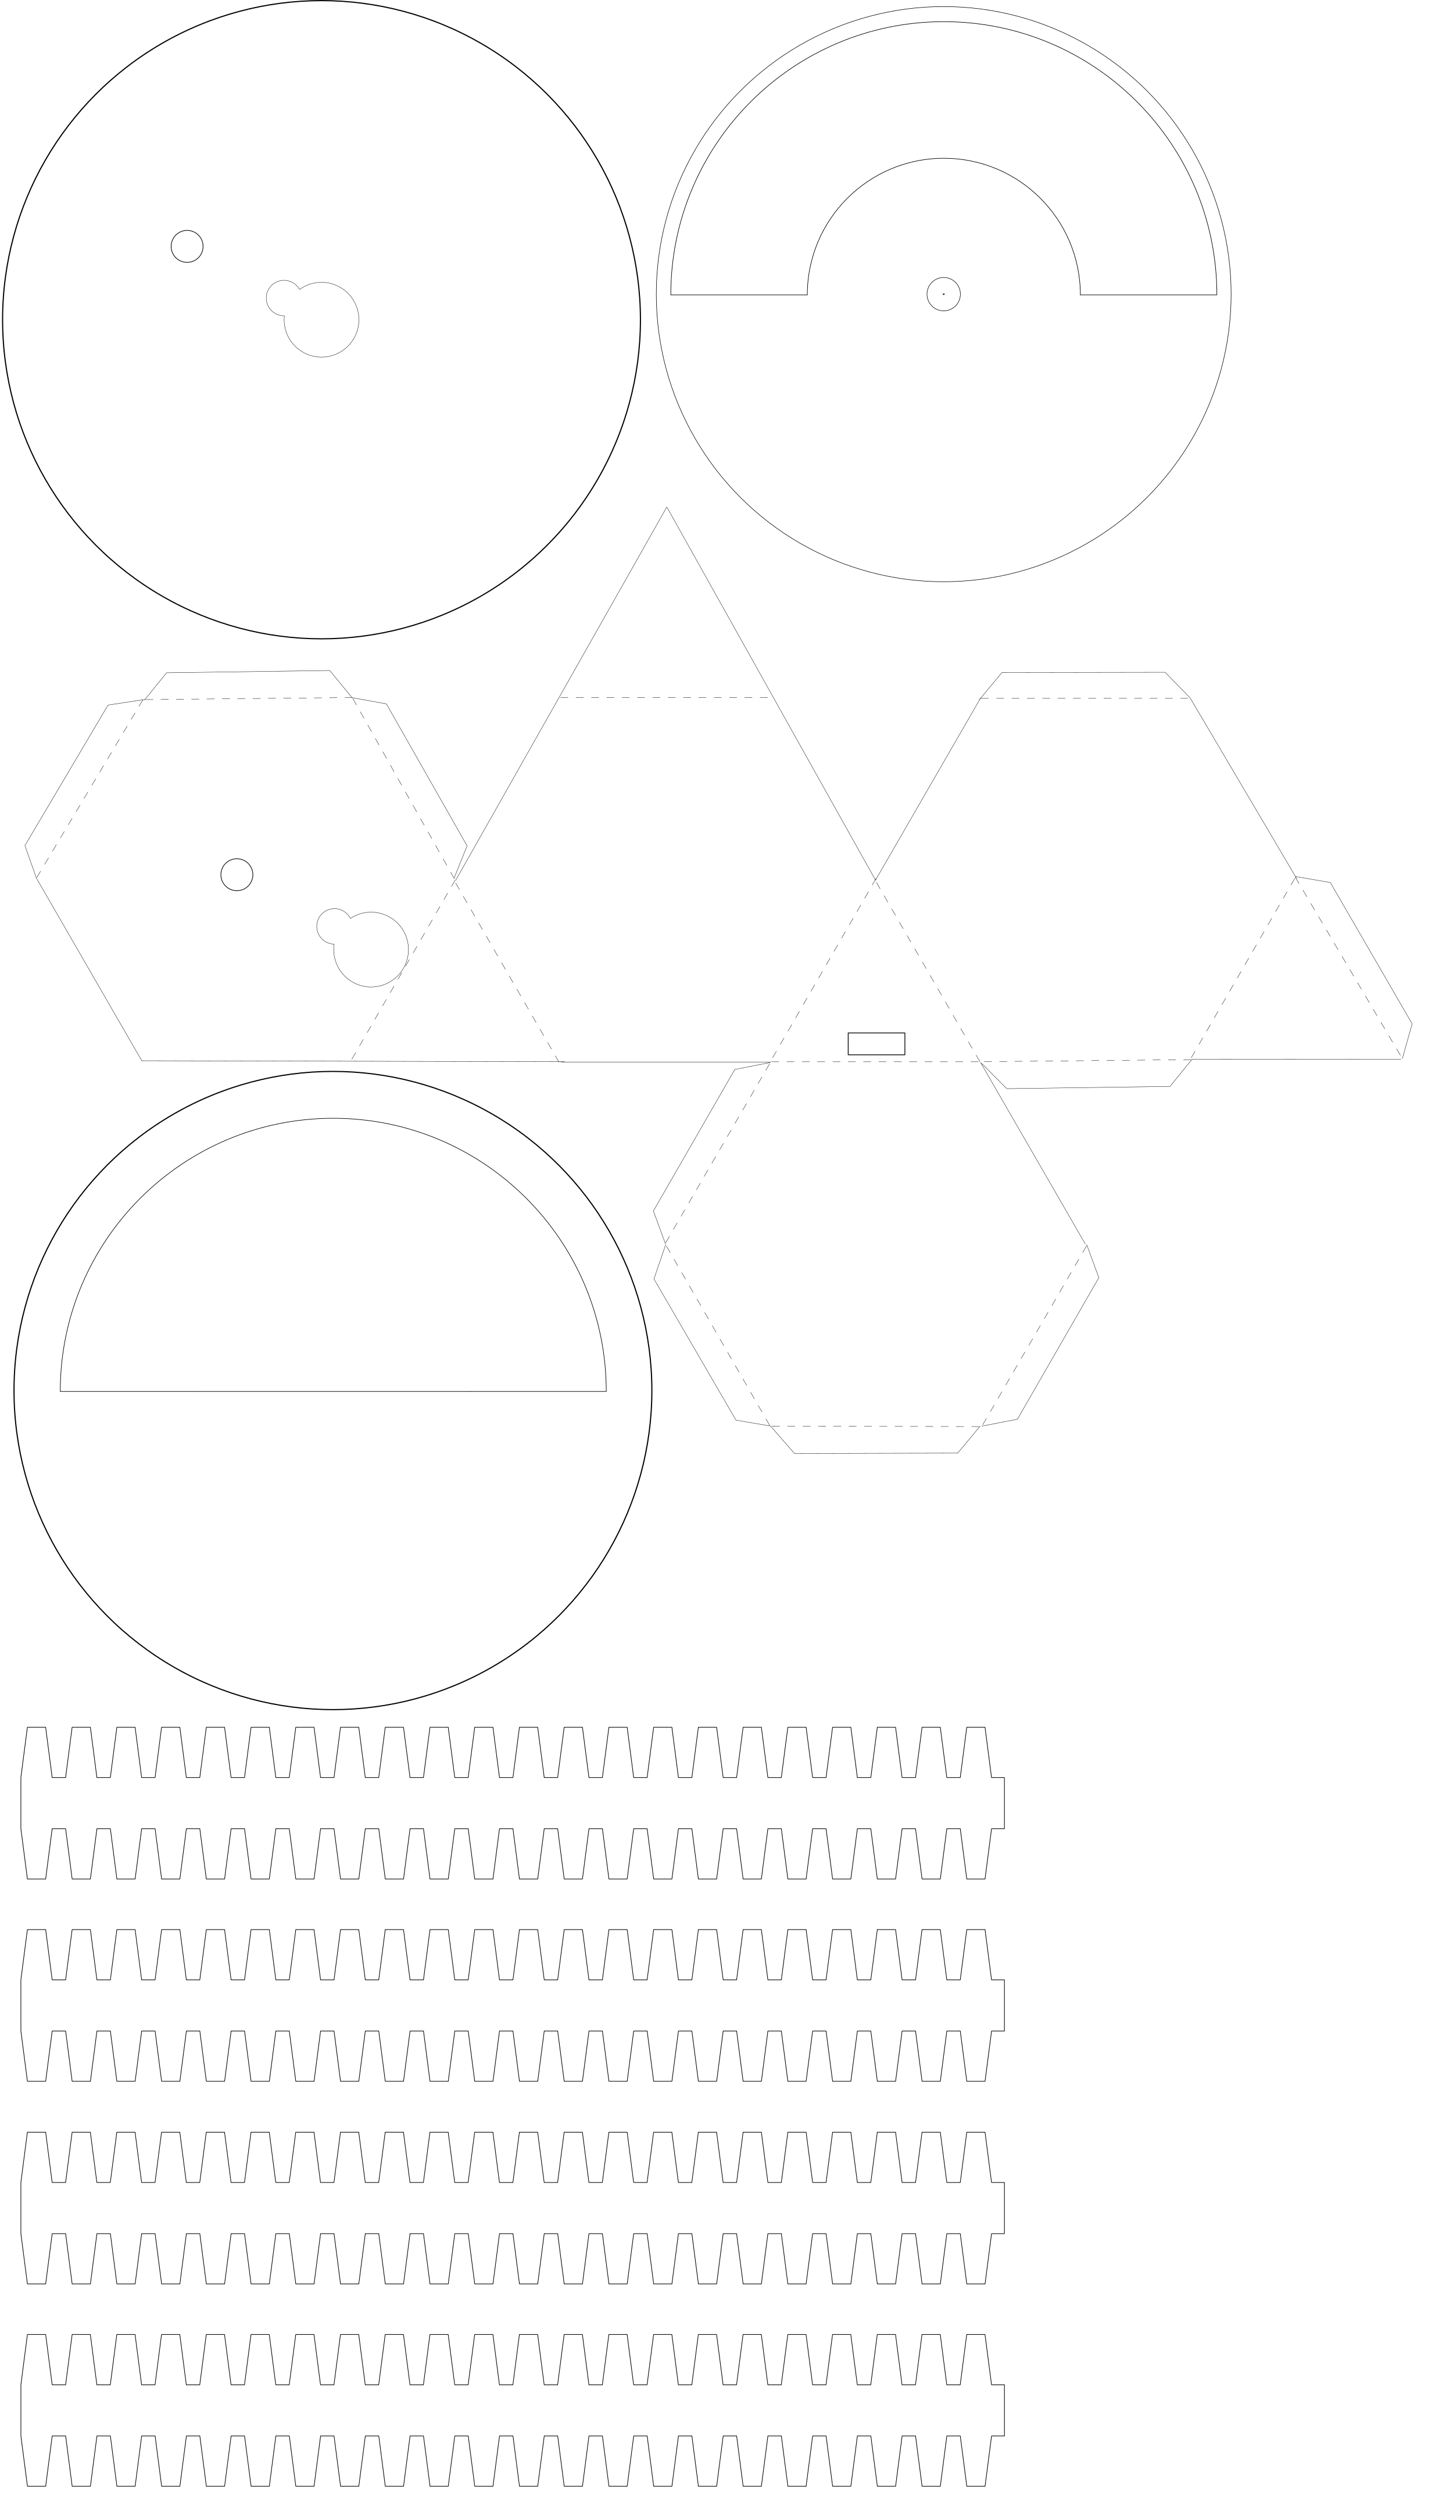 <?xml version="1.0" encoding="UTF-8" standalone="no"?>
<!-- Created with Inkscape (http://www.inkscape.org/) -->

<svg
   width="227.391mm"
   height="391.035mm"
   viewBox="0 0 227.391 391.035"
   version="1.1"
   id="svg5"
   inkscape:version="1.1.1 (c3084ef, 2021-09-22)"
   sodipodi:docname="picoCountdowner_dis.svg"
   xmlns:inkscape="http://www.inkscape.org/namespaces/inkscape"
   xmlns:sodipodi="http://sodipodi.sourceforge.net/DTD/sodipodi-0.dtd"
   xmlns="http://www.w3.org/2000/svg"
   xmlns:svg="http://www.w3.org/2000/svg">
  <sodipodi:namedview
     id="namedview7"
     pagecolor="#ffffff"
     bordercolor="#666666"
     borderopacity="1.0"
     inkscape:pageshadow="2"
     inkscape:pageopacity="0.0"
     inkscape:pagecheckerboard="0"
     inkscape:document-units="mm"
     showgrid="false"
     inkscape:zoom="2.5954585"
     inkscape:cx="525.53335"
     inkscape:cy="628.598"
     inkscape:window-width="1409"
     inkscape:window-height="847"
     inkscape:window-x="0"
     inkscape:window-y="25"
     inkscape:window-maximized="0"
     inkscape:current-layer="layer2"
     fit-margin-top="0"
     fit-margin-left="0"
     fit-margin-right="0"
     fit-margin-bottom="0" />
  <defs
     id="defs2" />
  <g
     inkscape:groupmode="layer"
     id="layer2"
     inkscape:label="disc0"
     style="display:inline"
     transform="translate(0.308)">
    <g
       id="g5881">
      <path
         style="fill:none;stroke:#050000;stroke-width:0.05;stroke-dasharray:1.2, 1.2;stroke-dashoffset:0"
         d="m 202.319,137.389 -16.422,28.444"
         id="path2758" />
      <g
         id="g3685"
         transform="rotate(-90,79.521,159.576)">
        <path
           d="m 73.362,266.153 -0.323,-33.04"
           style="fill:none;stroke:#050000;stroke-width:0.05;stroke-dasharray:1.2, 1.2;stroke-dashoffset:0"
           id="path2795-6"
           inkscape:transform-center-x="4.7334436"
           inkscape:transform-center-y="-0.00012038573"
           sodipodi:nodetypes="cc" />
      </g>
      <path
         style="fill:none;stroke:#050000;stroke-width:0.05;stroke-dasharray:1.2, 1.2;stroke-dashoffset:0"
         d="m 5.445,137.262 16.943,-28.367"
         id="path2795-6-2" />
      <g
         id="g3427"
         transform="rotate(-90,95.886,143.156)">
        <path
           d="m 129.619,69.728 0.332,33.04"
           style="fill:none;stroke:#050000;stroke-width:0.05;stroke-dasharray:1.2, 1.2;stroke-dashoffset:0"
           id="path2795-6-2-8"
           inkscape:transform-center-x="-0.018915996"
           inkscape:transform-center-y="16.989522"
           sodipodi:nodetypes="cc" />
      </g>
      <g
         id="g3427-4"
         transform="rotate(-149.271,133.867,135.598)"
         inkscape:transform-center-x="-14.369799"
         inkscape:transform-center-y="7.3501659">
        <path
           d="m 129.619,69.728 0.332,33.04"
           style="fill:none;stroke:#050000;stroke-width:0.05;stroke-dasharray:1.2, 1.2;stroke-dashoffset:0"
           id="path2795-6-2-8-3"
           inkscape:transform-center-x="-0.018915996"
           inkscape:transform-center-y="16.989522"
           sodipodi:nodetypes="cc" />
      </g>
      <g
         id="g3427-4-9"
         transform="rotate(30.729,-78.007,205.305)"
         inkscape:transform-center-x="14.369801"
         inkscape:transform-center-y="-7.3501699">
        <path
           d="m 129.619,69.728 0.332,33.04"
           style="fill:none;stroke:#050000;stroke-width:0.05;stroke-dasharray:1.2, 1.2;stroke-dashoffset:0"
           id="path2795-6-2-8-3-4"
           inkscape:transform-center-x="-0.018915996"
           inkscape:transform-center-y="16.989522"
           sodipodi:nodetypes="cc" />
      </g>
      <g
         id="g3427-4-46"
         transform="rotate(150.631,104.808,145.096)"
         inkscape:transform-center-x="14.021488"
         inkscape:transform-center-y="7.2869618">
        <path
           d="m 129.619,69.728 0.332,33.04"
           style="fill:none;stroke:#050000;stroke-width:0.05;stroke-dasharray:1.2, 1.2;stroke-dashoffset:0"
           id="path2795-6-2-8-3-89"
           inkscape:transform-center-x="-0.018915996"
           inkscape:transform-center-y="16.989522"
           sodipodi:nodetypes="cc" />
      </g>
      <g
         id="g3427-4-4"
         transform="rotate(90.661,65.454,157.946)"
         inkscape:transform-center-x="2.069963"
         inkscape:transform-center-y="16.163603">
        <path
           d="m 129.619,69.728 0.332,33.04"
           style="fill:none;stroke:#050000;stroke-width:0.05;stroke-dasharray:1.2, 1.2;stroke-dashoffset:0"
           id="path2795-6-2-8-3-8"
           inkscape:transform-center-x="-0.018915996"
           inkscape:transform-center-y="16.989522"
           sodipodi:nodetypes="cc" />
      </g>
      <path
         style="fill:none;stroke:#050000;stroke-width:0.05;stroke-dasharray:1.2, 1.2;stroke-dashoffset:0"
         d="m 54.89,109.217 16.223,28.785"
         id="path2795-6-2-8-9" />
      <path
         style="fill:none;stroke:#050000;stroke-width:0.05;stroke-dasharray:1.2, 1.2;stroke-dashoffset:0"
         d="m 70.952,137.612 -1.347,2.333 -15.075,26.111"
         id="path2984" />
      <path
         style="fill:none;stroke:#050000;stroke-width:0.05;stroke-dasharray:1.2, 1.2;stroke-dashoffset:0"
         d="M 87.192,166.167 70.77,137.723"
         id="path3007" />
      <path
         style="fill:none;stroke:#050000;stroke-width:0.05;stroke-dasharray:1.2, 1.2;stroke-dashoffset:0"
         d="m 136.802,137.389 -16.422,28.444"
         id="path3030" />
      <path
         style="fill:none;stroke:#050000;stroke-width:0.05;stroke-dasharray:1.2, 1.2;stroke-dashoffset:0"
         d="M 153.043,166.056 136.62,137.612"
         id="path3078" />
      <path
         style="fill:none;stroke:#050000;stroke-width:0.05;stroke-dasharray:1.2, 1.2;stroke-dashoffset:0"
         d="M 87.42,109.12 H 120.264"
         id="path3179" />
      <path
         style="fill:none;stroke:#050000;stroke-width:0.05;stroke-dasharray:1.2, 1.2;stroke-dashoffset:0"
         d="m 202.388,137.17 17.056,28.895"
         id="path5274" />
      <path
         style="fill:none;stroke:#050000;stroke-width:0.05;stroke-dasharray:1.2, 1.2;stroke-dashoffset:0"
         d="m 153.216,109.23 h 32.844"
         id="path656" />
    </g>
    <path
       style="fill:none;stroke:#050000;stroke-width:0.05;stroke-dasharray:1.2, 1.2;stroke-dashoffset:0"
       d="m 120.401,166.072 h 32.844"
       id="path3101" />
    <g
       id="g5646">
      <path
         style="fill:none;stroke:#050000;stroke-width:0.05;stroke-dasharray:none;stroke-dashoffset:0"
         d="m 185.976,109.214 16.608,28.136"
         id="path5131" />
      <path
         style="fill:none;stroke:#050000;stroke-width:0.05;stroke-dasharray:none;stroke-dashoffset:0"
         d="m 136.71,137.658 16.422,-28.444"
         id="path399-5" />
      <path
         style="fill:none;stroke:#050000;stroke-width:0.05"
         d="m 153.125,166.145 16.422,28.444"
         id="path399-5-0" />
      <path
         d="m 73.447,266.325 -4.277,-3.478 -0.351,-25.54 4.002,-3.99"
         style="display:inline;fill:none;stroke:#050000;stroke-width:0.05;stroke-dasharray:none;stroke-dashoffset:0"
         id="path2795-2-8"
         sodipodi:nodetypes="cccc"
         inkscape:transform-center-x="1.9878848"
         inkscape:transform-center-y="-16.586107"
         transform="rotate(-90,79.521,159.576)" />
      <path
         d="m 129.534,69.557 4.278,3.476 0.358,25.54 -4.246,3.793"
         style="display:inline;fill:none;stroke:#050000;stroke-width:0.05;stroke-dasharray:none;stroke-dashoffset:0"
         id="path2795-2-8-4-5-8-99"
         sodipodi:nodetypes="cccc"
         inkscape:transform-center-x="-2.085626"
         inkscape:transform-center-y="16.801535"
         transform="rotate(30.729,-78.007,205.305)" />
      <g
         id="g5739">
        <path
           style="display:inline;fill:none;stroke:#050000;stroke-width:0.05"
           d="m 104.046,79.296 32.662,58.366"
           id="path5125" />
        <path
           style="display:inline;fill:none;stroke:#050000;stroke-width:0.05"
           d="M 71.021,137.662 104.044,79.303"
           id="path399" />
        <path
           style="display:inline;fill:none;stroke:#050000;stroke-width:0.05"
           d="M 88.072,166.064 21.878,165.907 5.456,137.463"
           id="path399-0" />
        <path
           style="display:inline;fill:none;stroke:#050000;stroke-width:0.05;stroke-dasharray:none;stroke-dashoffset:0"
           d="m 5.429,137.453 -1.838,-5.197 13.011,-21.98 5.711,-0.867"
           id="path2795-2-8-4" />
        <path
           d="m 129.534,69.557 4.278,3.476 0.358,25.54 -4.197,3.44"
           style="display:inline;fill:none;stroke:#050000;stroke-width:0.05;stroke-dasharray:none;stroke-dashoffset:0"
           id="path2795-2-8-4-5"
           sodipodi:nodetypes="cccc"
           inkscape:transform-center-x="-2.085626"
           inkscape:transform-center-y="16.801535"
           transform="rotate(-90,95.886,143.156)" />
        <path
           style="display:inline;fill:none;stroke:#050000;stroke-width:0.05;stroke-dasharray:none;stroke-dashoffset:0"
           d="m 54.733,109.108 5.424,0.983 12.629,22.202 -2.018,5.038"
           id="path2795-2-8-4-5-2" />
        <path
           style="fill:none;stroke:#050000;stroke-width:0.05"
           d="M 120.287,166.106 H 87.443"
           id="path5127" />
        <path
           d="m 129.534,69.557 4.278,3.476 0.358,25.54 -4.246,3.793"
           style="display:inline;fill:none;stroke:#050000;stroke-width:0.05;stroke-dasharray:none;stroke-dashoffset:0"
           id="path2795-2-8-4-5-8"
           sodipodi:nodetypes="cccc"
           inkscape:transform-center-x="-2.085626"
           inkscape:transform-center-y="16.801535"
           transform="rotate(-149.271,133.867,135.598)" />
        <path
           d="m 129.534,69.557 4.278,3.476 0.358,25.54 -4.246,3.793"
           style="display:inline;fill:none;stroke:#050000;stroke-width:0.05;stroke-dasharray:none;stroke-dashoffset:0"
           id="path2795-2-8-4-5-8-1"
           sodipodi:nodetypes="cccc"
           inkscape:transform-center-x="-2.085626"
           inkscape:transform-center-y="16.801535"
           transform="rotate(150.631,104.808,145.096)" />
      </g>
      <path
         d="m 129.534,69.557 4.278,3.476 0.358,25.54 -4.246,3.793"
         style="display:inline;fill:none;stroke:#050000;stroke-width:0.05;stroke-dasharray:none;stroke-dashoffset:0"
         id="path2795-2-8-4-5-8-9"
         sodipodi:nodetypes="cccc"
         inkscape:transform-center-x="-2.085626"
         inkscape:transform-center-y="16.801535"
         transform="rotate(90.661,65.454,157.946)" />
      <path
         style="fill:none;stroke:#050000;stroke-width:0.05;stroke-dasharray:none;stroke-dashoffset:0"
         d="m 202.453,137.098 5.432,0.939 12.807,22.099 -1.537,5.438"
         id="path2795-2-8-1" />
      <path
         style="fill:none;stroke:#050000;stroke-width:0.05;stroke-dasharray:none;stroke-dashoffset:0"
         d="m 218.957,165.706 -32.734,-0.02"
         id="path3668" />
      <path
         style="fill:none;stroke:#050000;stroke-width:0.05;stroke-dasharray:none;stroke-dashoffset:0"
         d="m 152.965,109.426 3.529,-4.234 25.542,-0.042 3.941,4.05"
         id="path2795-2-8-1-5" />
    </g>
    <path
       style="display:inline;fill:none;stroke:#050000;stroke-width:0.05;stroke-dasharray:none;stroke-dashoffset:0;stroke-opacity:1"
       d="m 62.709,151.65 a 5.85,5.85 0 0 1 -8.072,1.813 5.85,5.85 0 0 1 -2.654,-5.795 2.775,2.775 0 0 1 -1.427,-0.429 2.775,2.775 0 0 1 -0.86,-3.829 2.775,2.775 0 0 1 3.829,-0.86 2.775,2.775 0 0 1 0.998,1.106 5.85,5.85 0 0 1 6.372,-0.078 5.85,5.85 0 0 1 1.813,8.072 z"
       id="path4509-4-8" />
    <path
       style="fill:none;stroke:#000000;stroke-width:0.1;stroke-linecap:round;stroke-linejoin:round;paint-order:stroke fill markers"
       d="m 39.262,136.814 a 2.5,2.5 0 0 1 -2.5,2.5 2.5,2.5 0 0 1 -2.5,-2.5 2.5,2.5 0 0 1 2.5,-2.5 2.5,2.5 0 0 1 2.5,2.5 z"
       id="path4615" />
    <g
       id="g4745"
       transform="translate(-7.788,-98.276)">
      <g
         id="g4073-6"
         transform="rotate(120,25.526,101.392)"
         style="display:inline">
        <circle
           style="fill:none;stroke:#000000;stroke-width:0.178;stroke-linecap:round;stroke-linejoin:round;stroke-miterlimit:4;stroke-dasharray:none;paint-order:stroke fill markers"
           id="path1249-2"
           cx="50"
           cy="50"
           r="49.911"
           inkscape:label="disc" />
        <path
           id="path4509-1-0-6-8"
           style="display:inline;fill:none;stroke:#050000;stroke-width:0.05;stroke-dasharray:none;stroke-dashoffset:0;stroke-opacity:1"
           d="m 50,44.15 a 5.85,5.85 0 0 1 5.85,5.85 5.85,5.85 0 0 1 -3.476,5.342 2.775,2.775 0 0 1 0.401,1.435 2.775,2.775 0 0 1 -2.775,2.775 2.775,2.775 0 0 1 -2.775,-2.775 2.775,2.775 0 0 1 0.401,-1.435 5.85,5.85 0 0 1 -3.475,-5.342 5.85,5.85 0 0 1 5.85,-5.85 z"
           inkscape:label="sg90_pore" />
      </g>
      <circle
         style="display:inline;fill:none;stroke:#000000;stroke-width:0.1;stroke-linecap:round;stroke-linejoin:round;paint-order:stroke fill markers"
         id="path4615-2"
         cx="36.762"
         cy="136.814"
         r="2.5" />
    </g>
    <path
       id="rect529"
       style="display:inline;fill:none;stroke:#000000;stroke-width:0.097;stroke-linecap:round;stroke-linejoin:round;paint-order:stroke fill markers"
       d="m 3.979,270.158 -1.02,7.865 v 8.003 h 0.002 l 1.02,7.864 h 2.857 l 1.02,-7.864 h 2.104 l 1.02,7.864 h 2.857 l 1.02,-7.864 h 2.104 l 1.02,7.864 h 2.857 l 1.019,-7.864 h 2.104 l 1.02,7.864 h 2.857 l 1.019,-7.864 h 2.104 l 1.019,7.864 h 2.857 l 1.02,-7.864 h 2.104 l 1.019,7.864 h 2.857 l 1.02,-7.864 h 2.104 l 1.02,7.864 h 2.857 l 1.02,-7.864 h 2.104 l 1.02,7.864 h 2.857 l 1.02,-7.864 h 2.104 l 1.02,7.864 h 2.857 l 1.019,-7.864 h 2.104 l 1.02,7.864 h 2.857 l 1.019,-7.864 h 2.104 l 1.019,7.864 h 2.857 l 1.02,-7.864 h 2.104 l 1.019,7.864 h 2.857 l 1.02,-7.864 h 2.104 l 1.02,7.864 h 2.857 l 1.02,-7.864 h 2.104 l 1.02,7.864 h 2.857 l 1.019,-7.864 h 2.104 l 1.02,7.864 h 2.857 l 1.019,-7.864 h 2.104 l 1.02,7.864 h 2.857 l 1.02,-7.864 h 2.104 l 1.019,7.864 h 2.857 l 1.02,-7.864 h 2.104 l 1.02,7.864 h 2.857 l 1.02,-7.864 h 2.104 l 1.02,7.864 h 2.857 l 1.02,-7.864 h 2.104 l 1.02,7.864 h 2.857 l 1.019,-7.864 h 2.104 l 1.02,7.864 h 2.857 l 1.019,-7.864 h 2.104 l 1.019,7.864 h 2.857 l 1.02,-7.864 h 2.012 v -8.003 h -2.014 l -1.02,-7.865 h -2.857 l -1.019,7.865 h -2.104 l -1.02,-7.865 h -2.857 l -1.019,7.865 h -2.104 l -1.019,-7.865 h -2.857 l -1.02,7.865 h -2.104 l -1.019,-7.865 h -2.857 l -1.02,7.865 h -2.104 l -1.02,-7.865 h -2.857 l -1.02,7.865 h -2.104 l -1.02,-7.865 h -2.857 l -1.02,7.865 h -2.104 l -1.02,-7.865 h -2.857 l -1.019,7.865 h -2.104 l -1.02,-7.865 h -2.857 l -1.02,7.865 h -2.104 l -1.019,-7.865 h -2.858 l -1.02,7.865 h -2.104 l -1.019,-7.865 h -2.857 l -1.02,7.865 h -2.104 l -1.02,-7.865 h -2.857 l -1.02,7.865 h -2.104 l -1.02,-7.865 h -2.857 l -1.019,7.865 h -2.104 l -1.02,-7.865 h -2.857 l -1.019,7.865 h -2.104 l -1.02,-7.865 h -2.857 l -1.02,7.865 h -2.104 l -1.019,-7.865 h -2.857 l -1.02,7.865 h -2.104 l -1.02,-7.865 h -2.857 l -1.02,7.865 h -2.104 l -1.02,-7.865 h -2.857 l -1.02,7.865 h -2.104 l -1.02,-7.865 h -2.857 l -1.019,7.865 h -2.104 l -1.02,-7.865 h -2.857 l -1.019,7.865 h -2.104 l -1.019,-7.865 h -2.857 l -1.02,7.865 h -2.104 l -1.019,-7.865 h -2.857 l -1.02,7.865 h -2.104 l -1.02,-7.865 z" />
    <path
       id="rect529-1"
       style="display:inline;fill:none;stroke:#000000;stroke-width:0.097;stroke-linecap:round;stroke-linejoin:round;paint-order:stroke fill markers"
       d="m 3.98,301.803 -1.02,7.865 v 8.003 h 0.002 l 1.02,7.864 h 2.857 l 1.02,-7.864 h 2.104 l 1.02,7.864 h 2.857 l 1.02,-7.864 h 2.104 l 1.02,7.864 h 2.857 l 1.019,-7.864 h 2.104 l 1.02,7.864 h 2.857 l 1.019,-7.864 h 2.104 l 1.019,7.864 h 2.857 l 1.02,-7.864 h 2.104 l 1.019,7.864 h 2.857 l 1.02,-7.864 h 2.104 l 1.02,7.864 h 2.857 l 1.02,-7.864 h 2.104 l 1.02,7.864 h 2.857 l 1.02,-7.864 h 2.104 l 1.02,7.864 h 2.857 l 1.019,-7.864 h 2.104 l 1.02,7.864 h 2.857 l 1.019,-7.864 h 2.104 l 1.019,7.864 h 2.857 l 1.02,-7.864 h 2.104 l 1.019,7.864 h 2.857 l 1.02,-7.864 h 2.104 l 1.02,7.864 h 2.857 l 1.02,-7.864 h 2.104 l 1.02,7.864 h 2.857 l 1.019,-7.864 h 2.104 l 1.02,7.864 h 2.857 l 1.019,-7.864 h 2.104 l 1.02,7.864 h 2.857 l 1.02,-7.864 h 2.104 l 1.019,7.864 h 2.857 l 1.02,-7.864 h 2.104 l 1.02,7.864 h 2.857 l 1.02,-7.864 h 2.104 l 1.02,7.864 h 2.857 l 1.02,-7.864 h 2.104 l 1.02,7.864 h 2.857 l 1.019,-7.864 h 2.104 l 1.02,7.864 h 2.857 l 1.019,-7.864 h 2.104 l 1.019,7.864 h 2.857 l 1.02,-7.864 h 2.012 v -8.003 h -2.014 l -1.02,-7.865 h -2.857 l -1.019,7.865 h -2.104 l -1.02,-7.865 h -2.857 l -1.019,7.865 h -2.104 l -1.019,-7.865 h -2.857 l -1.02,7.865 h -2.104 l -1.019,-7.865 h -2.857 l -1.02,7.865 h -2.104 l -1.02,-7.865 h -2.857 l -1.02,7.865 h -2.104 l -1.02,-7.865 h -2.857 l -1.02,7.865 h -2.104 l -1.02,-7.865 h -2.857 l -1.019,7.865 h -2.104 l -1.02,-7.865 h -2.857 l -1.02,7.865 h -2.104 l -1.019,-7.865 h -2.857 l -1.02,7.865 h -2.104 l -1.019,-7.865 h -2.857 l -1.02,7.865 h -2.104 l -1.02,-7.865 h -2.857 l -1.02,7.865 h -2.104 l -1.02,-7.865 h -2.857 l -1.019,7.865 h -2.104 l -1.02,-7.865 h -2.857 l -1.019,7.865 h -2.104 l -1.02,-7.865 h -2.857 l -1.02,7.865 h -2.104 l -1.019,-7.865 h -2.857 l -1.02,7.865 h -2.104 l -1.02,-7.865 h -2.857 l -1.02,7.865 h -2.104 l -1.02,-7.865 h -2.857 l -1.02,7.865 h -2.104 l -1.02,-7.865 h -2.857 l -1.019,7.865 h -2.104 l -1.02,-7.865 h -2.857 l -1.019,7.865 h -2.104 l -1.019,-7.865 h -2.857 l -1.02,7.865 h -2.104 l -1.019,-7.865 h -2.857 l -1.02,7.865 h -2.104 l -1.02,-7.865 z" />
    <g
       id="g6134"
       transform="translate(3.22,-2.117)">
      <path
         id="rect529-0"
         style="display:inline;fill:none;stroke:#000000;stroke-width:0.097;stroke-linecap:round;stroke-linejoin:round;paint-order:stroke fill markers"
         d="m 0.76,335.611 -1.02,7.865 v 8.003 h 0.002 l 1.02,7.864 H 3.619 l 1.02,-7.864 h 2.104 l 1.02,7.864 h 2.857 l 1.02,-7.864 h 2.104 l 1.02,7.864 h 2.857 l 1.019,-7.864 h 2.104 l 1.02,7.864 h 2.857 l 1.019,-7.864 h 2.104 l 1.019,7.864 h 2.857 l 1.02,-7.864 h 2.104 l 1.019,7.864 h 2.857 l 1.02,-7.864 h 2.104 l 1.02,7.864 h 2.857 l 1.02,-7.864 h 2.104 l 1.02,7.864 h 2.857 l 1.02,-7.864 h 2.104 l 1.02,7.864 h 2.857 l 1.019,-7.864 h 2.104 l 1.02,7.864 h 2.857 l 1.019,-7.864 h 2.104 l 1.019,7.864 h 2.857 l 1.02,-7.864 h 2.104 l 1.019,7.864 h 2.857 l 1.02,-7.864 h 2.104 l 1.02,7.864 h 2.857 l 1.02,-7.864 h 2.104 l 1.02,7.864 h 2.857 l 1.019,-7.864 h 2.104 l 1.02,7.864 h 2.857 l 1.019,-7.864 h 2.104 l 1.02,7.864 h 2.857 l 1.02,-7.864 h 2.104 l 1.019,7.864 h 2.857 l 1.02,-7.864 h 2.104 l 1.02,7.864 h 2.857 l 1.02,-7.864 h 2.104 l 1.02,7.864 h 2.857 l 1.02,-7.864 h 2.104 l 1.02,7.864 h 2.857 l 1.019,-7.864 h 2.104 l 1.02,7.864 h 2.857 l 1.019,-7.864 h 2.104 l 1.019,7.864 h 2.857 l 1.02,-7.864 h 2.012 v -8.003 h -2.014 l -1.02,-7.865 h -2.857 l -1.019,7.865 h -2.104 l -1.02,-7.865 h -2.857 l -1.019,7.865 h -2.104 l -1.019,-7.865 h -2.857 l -1.02,7.865 h -2.104 l -1.019,-7.865 h -2.857 l -1.02,7.865 h -2.104 l -1.02,-7.865 h -2.857 l -1.02,7.865 h -2.104 l -1.02,-7.865 h -2.857 l -1.02,7.865 H 109.637 l -1.02,-7.865 h -2.857 l -1.019,7.865 h -2.104 l -1.02,-7.865 h -2.857 l -1.02,7.865 h -2.104 l -1.019,-7.865 h -2.858 l -1.02,7.865 h -2.104 l -1.019,-7.865 h -2.857 l -1.02,7.865 h -2.104 l -1.02,-7.865 h -2.857 l -1.02,7.865 h -2.104 l -1.02,-7.865 h -2.857 l -1.019,7.865 h -2.104 l -1.02,-7.865 h -2.857 l -1.019,7.865 h -2.104 l -1.02,-7.865 h -2.857 l -1.02,7.865 h -2.104 l -1.019,-7.865 h -2.857 l -1.02,7.865 h -2.104 l -1.02,-7.865 h -2.857 l -1.02,7.865 h -2.104 l -1.02,-7.865 h -2.857 l -1.02,7.865 h -2.104 l -1.02,-7.865 h -2.857 l -1.019,7.865 h -2.104 l -1.02,-7.865 h -2.857 l -1.019,7.865 h -2.104 l -1.019,-7.865 h -2.857 l -1.02,7.865 h -2.104 l -1.019,-7.865 H 7.76 l -1.02,7.865 h -2.104 l -1.02,-7.865 z" />
      <path
         id="rect529-1-2"
         style="display:inline;fill:none;stroke:#000000;stroke-width:0.097;stroke-linecap:round;stroke-linejoin:round;paint-order:stroke fill markers"
         d="m 0.762,367.255 -1.02,7.865 v 8.003 h 0.002 l 1.02,7.864 H 3.621 l 1.02,-7.864 h 2.104 l 1.02,7.864 h 2.857 l 1.02,-7.864 h 2.104 l 1.02,7.864 h 2.857 l 1.019,-7.864 h 2.104 l 1.02,7.864 h 2.857 l 1.019,-7.864 h 2.104 l 1.019,7.864 h 2.857 l 1.02,-7.864 h 2.104 l 1.019,7.864 h 2.857 l 1.02,-7.864 h 2.104 l 1.02,7.864 h 2.857 l 1.02,-7.864 h 2.104 l 1.02,7.864 h 2.857 l 1.02,-7.864 h 2.104 l 1.02,7.864 h 2.857 l 1.019,-7.864 h 2.104 l 1.02,7.864 h 2.857 l 1.019,-7.864 h 2.104 l 1.019,7.864 h 2.857 l 1.02,-7.864 h 2.104 l 1.019,7.864 h 2.857 l 1.02,-7.864 h 2.104 l 1.02,7.864 h 2.857 l 1.02,-7.864 h 2.104 l 1.02,7.864 h 2.857 l 1.019,-7.864 h 2.104 l 1.02,7.864 h 2.857 l 1.019,-7.864 h 2.104 l 1.02,7.864 h 2.857 l 1.02,-7.864 h 2.104 l 1.019,7.864 h 2.857 l 1.02,-7.864 h 2.104 l 1.02,7.864 h 2.857 l 1.02,-7.864 h 2.104 l 1.02,7.864 h 2.857 l 1.02,-7.864 h 2.104 l 1.02,7.864 h 2.857 l 1.019,-7.864 h 2.104 l 1.02,7.864 h 2.857 l 1.019,-7.864 h 2.104 l 1.019,7.864 h 2.857 l 1.02,-7.864 h 2.012 v -8.003 h -2.014 L 150.619,367.255 h -2.857 l -1.019,7.865 h -2.104 l -1.02,-7.865 h -2.857 l -1.019,7.865 h -2.104 l -1.019,-7.865 h -2.857 l -1.02,7.865 h -2.104 l -1.019,-7.865 h -2.857 l -1.02,7.865 h -2.104 l -1.02,-7.865 h -2.857 l -1.02,7.865 h -2.104 l -1.02,-7.865 h -2.857 l -1.02,7.865 h -2.104 l -1.02,-7.865 h -2.857 l -1.019,7.865 h -2.104 l -1.02,-7.865 h -2.857 l -1.02,7.865 h -2.104 l -1.019,-7.865 h -2.857 l -1.02,7.865 h -2.104 l -1.019,-7.865 h -2.857 l -1.02,7.865 h -2.104 l -1.02,-7.865 h -2.857 l -1.02,7.865 h -2.104 l -1.02,-7.865 h -2.857 l -1.019,7.865 h -2.104 l -1.02,-7.865 h -2.857 l -1.019,7.865 h -2.104 l -1.02,-7.865 h -2.857 l -1.02,7.865 h -2.104 l -1.019,-7.865 h -2.857 l -1.02,7.865 h -2.104 l -1.02,-7.865 h -2.857 l -1.02,7.865 h -2.104 l -1.02,-7.865 h -2.857 l -1.02,7.865 h -2.104 l -1.02,-7.865 h -2.857 l -1.019,7.865 h -2.104 l -1.02,-7.865 h -2.857 l -1.019,7.865 h -2.104 l -1.019,-7.865 h -2.857 l -1.02,7.865 h -2.104 l -1.019,-7.865 H 7.762 l -1.02,7.865 h -2.104 l -1.02,-7.865 z" />
    </g>
    <rect
       style="fill:none;stroke:#000000;stroke-width:0.121;stroke-linecap:round;stroke-linejoin:round;stroke-miterlimit:4;stroke-dasharray:none;paint-order:stroke fill markers"
       id="rect6787"
       width="8.871"
       height="3.42"
       x="132.434"
       y="161.561" />
  </g>
  <g
     inkscape:groupmode="layer"
     id="layer3"
     inkscape:label="disc2"
     style="display:inline"
     sodipodi:insensitive="true"
     transform="translate(0.308)">
    <g
       id="g2867"
       transform="matrix(0.751,0,0,0.751,32.329,-69.691)">
      <path
         style="display:inline;fill:none;stroke:#050000;stroke-width:0.1;stroke-miterlimit:4;stroke-dasharray:none;stroke-dashoffset:0"
         d="m 156.671,154.061 a 3.475,3.475 0 0 1 -3.475,3.475 3.475,3.475 0 0 1 -3.475,-3.475 3.475,3.475 0 0 1 3.475,-3.475 3.475,3.475 0 0 1 3.475,3.475 z"
         id="path4098-7-0" />
      <circle
         style="fill:none;stroke:#000000;stroke-width:0.1;stroke-linecap:round;stroke-linejoin:round;stroke-miterlimit:4;stroke-dasharray:none;paint-order:stroke fill markers"
         id="path1249-9-4"
         cx="153.196"
         cy="154.061"
         r="59.893"
         inkscape:label="disc" />
      <g
         id="g3347"
         transform="matrix(1.14,0,0,1.14,-21.419,-21.418)">
        <path
           id="path1249-9-9"
           style="fill:none;stroke:#000000;stroke-width:0.1;stroke-linecap:round;stroke-linejoin:round;stroke-miterlimit:4;stroke-dasharray:none;paint-order:stroke fill markers"
           inkscape:label="disc"
           d="m 103.285,154.061 c 0,-27.565 22.346,-49.911 49.911,-49.911 27.565,0 49.911,22.346 49.911,49.911 m 0,0 h -24.955"
           sodipodi:nodetypes="csccc" />
        <path
           style="fill:none;stroke:#000000;stroke-width:0.1;stroke-linecap:round;stroke-linejoin:round;stroke-miterlimit:4;stroke-dasharray:none;paint-order:stroke fill markers"
           d="m 128.241,154.061 c 0,-13.783 11.173,-24.956 24.956,-24.956 13.783,0 24.956,11.173 24.956,24.956"
           id="path1249-9-9-8" />
        <path
           style="fill:none;stroke:#000000;stroke-width:0.1;stroke-linecap:butt;stroke-linejoin:miter;stroke-miterlimit:4;stroke-dasharray:none;stroke-opacity:1"
           d="m 103.285,154.061 h 24.956"
           id="path2621" />
      </g>
      <circle
         style="fill:none;stroke:#000000;stroke-width:0.12;stroke-linecap:round;stroke-linejoin:round;stroke-miterlimit:4;stroke-dasharray:none;paint-order:stroke fill markers"
         id="path3371"
         cx="153.196"
         cy="154.061"
         r="0.12" />
    </g>
  </g>
  <g
     inkscape:groupmode="layer"
     id="layer4"
     inkscape:label="disc3"
     style="display:inline"
     transform="translate(0.308)">
    <g
       id="g425"
       transform="translate(-104.133,164.987)"
       style="display:inline">
      <circle
         style="display:inline;fill:none;stroke:#000000;stroke-width:0.178;stroke-linecap:round;stroke-linejoin:round;stroke-miterlimit:4;stroke-dasharray:none;paint-order:stroke fill markers"
         id="path1249-3"
         cx="155.929"
         cy="52.503"
         r="49.911"
         inkscape:label="disc" />
      <g
         id="g3347-9"
         transform="matrix(0.856,0,0,0.856,24.844,-79.23)"
         style="display:inline">
        <path
           id="path1249-9-9-0"
           style="fill:none;stroke:#000000;stroke-width:0.1;stroke-linecap:round;stroke-linejoin:round;stroke-miterlimit:4;stroke-dasharray:none;paint-order:stroke fill markers"
           inkscape:label="disc"
           d="m 103.285,154.061 c 0,-27.565 22.346,-49.911 49.911,-49.911 27.565,0 49.911,22.346 49.911,49.911 m 0,0 h -24.955"
           sodipodi:nodetypes="csccc" />
        <path
           style="fill:none;stroke:#000000;stroke-width:0.1;stroke-linecap:round;stroke-linejoin:round;stroke-miterlimit:4;stroke-dasharray:none;paint-order:stroke fill markers"
           d="m 128.241,154.061 h 49.911"
           id="path1249-9-9-8-5"
           sodipodi:nodetypes="cc" />
        <path
           style="fill:none;stroke:#000000;stroke-width:0.1;stroke-linecap:butt;stroke-linejoin:miter;stroke-miterlimit:4;stroke-dasharray:none;stroke-opacity:1"
           d="m 103.285,154.061 h 24.956"
           id="path2621-2" />
      </g>
    </g>
  </g>
  <g
     inkscape:label="obj"
     inkscape:groupmode="layer"
     id="layer1"
     style="display:none"
     sodipodi:insensitive="true"
     transform="translate(0.308)">
    <rect
       style="fill:none;stroke:#000000;stroke-width:0.1;stroke-linecap:round;stroke-linejoin:round;stroke-miterlimit:4;stroke-dasharray:none;paint-order:stroke fill markers"
       id="rect31-2"
       width="19.873"
       height="50.373"
       x="128.99"
       y="9.458"
       inkscape:label="pico" />
    <circle
       style="fill:none;stroke:#000000;stroke-width:0.11;stroke-linecap:round;stroke-linejoin:round;stroke-miterlimit:4;stroke-dasharray:none;paint-order:stroke fill markers"
       id="path157"
       cx="146.998"
       cy="50.711"
       r="5.995"
       inkscape:label="buzz" />
    <g
       id="g1355"
       inkscape:label="sg90"
       transform="translate(-24.797,-54.206)">
      <rect
         style="fill:none;stroke:#000000;stroke-width:0.1;stroke-linecap:round;stroke-linejoin:round;stroke-miterlimit:4;stroke-dasharray:none;paint-order:stroke fill markers"
         id="rect31"
         width="21.941"
         height="11.241"
         x="-155.652"
         y="154.515"
         inkscape:label="sg90"
         transform="rotate(-90)" />
      <path
         id="path4509-1-0"
         style="display:inline;fill:none;stroke:#050000;stroke-width:0.05;stroke-dasharray:none;stroke-dashoffset:0;stroke-opacity:1"
         d="m 160.135,133.686 a 5.85,5.85 0 0 1 5.85,5.85 5.85,5.85 0 0 1 -3.476,5.342 2.775,2.775 0 0 1 0.401,1.435 2.775,2.775 0 0 1 -2.775,2.775 2.775,2.775 0 0 1 -2.775,-2.775 2.775,2.775 0 0 1 0.401,-1.435 5.85,5.85 0 0 1 -3.475,-5.342 5.85,5.85 0 0 1 5.85,-5.85 z" />
    </g>
    <g
       id="g4106"
       transform="translate(51.436,101.937)"
       inkscape:label="spin">
      <path
         id="path4100"
         style="fill:none;stroke:#050000;stroke-width:0.05;stroke-dasharray:none;stroke-dashoffset:0"
         d="m 56.732,21.923 a 6.975,6.975 0 0 0 -6.975,6.975 6.975,6.975 0 0 0 6.975,6.975 6.975,6.975 0 0 0 5.569,-2.775 h 32.364 v -0.011 c 0.076,0.005 0.153,0.008 0.229,0.009 2.288,-1.3e-5 4.142,-1.855 4.142,-4.142 C 98.812,25.735 96.786,24.882 94.665,24.698 H 62.301 A 6.975,6.975 0 0 0 56.732,21.923 Z" />
      <path
         style="fill:none;stroke:#050000;stroke-width:0.05;stroke-dasharray:none;stroke-dashoffset:0"
         d="m 60.207,28.898 a 3.475,3.475 0 0 1 -3.475,3.475 3.475,3.475 0 0 1 -3.475,-3.475 3.475,3.475 0 0 1 3.475,-3.475 3.475,3.475 0 0 1 3.475,3.475 z"
         id="path4098" />
      <circle
         style="fill:none;stroke:#050000;stroke-width:0.05;stroke-dasharray:none;stroke-dashoffset:0"
         id="path3949"
         cx="95.458"
         cy="28.898"
         r="1" />
    </g>
  </g>
</svg>
